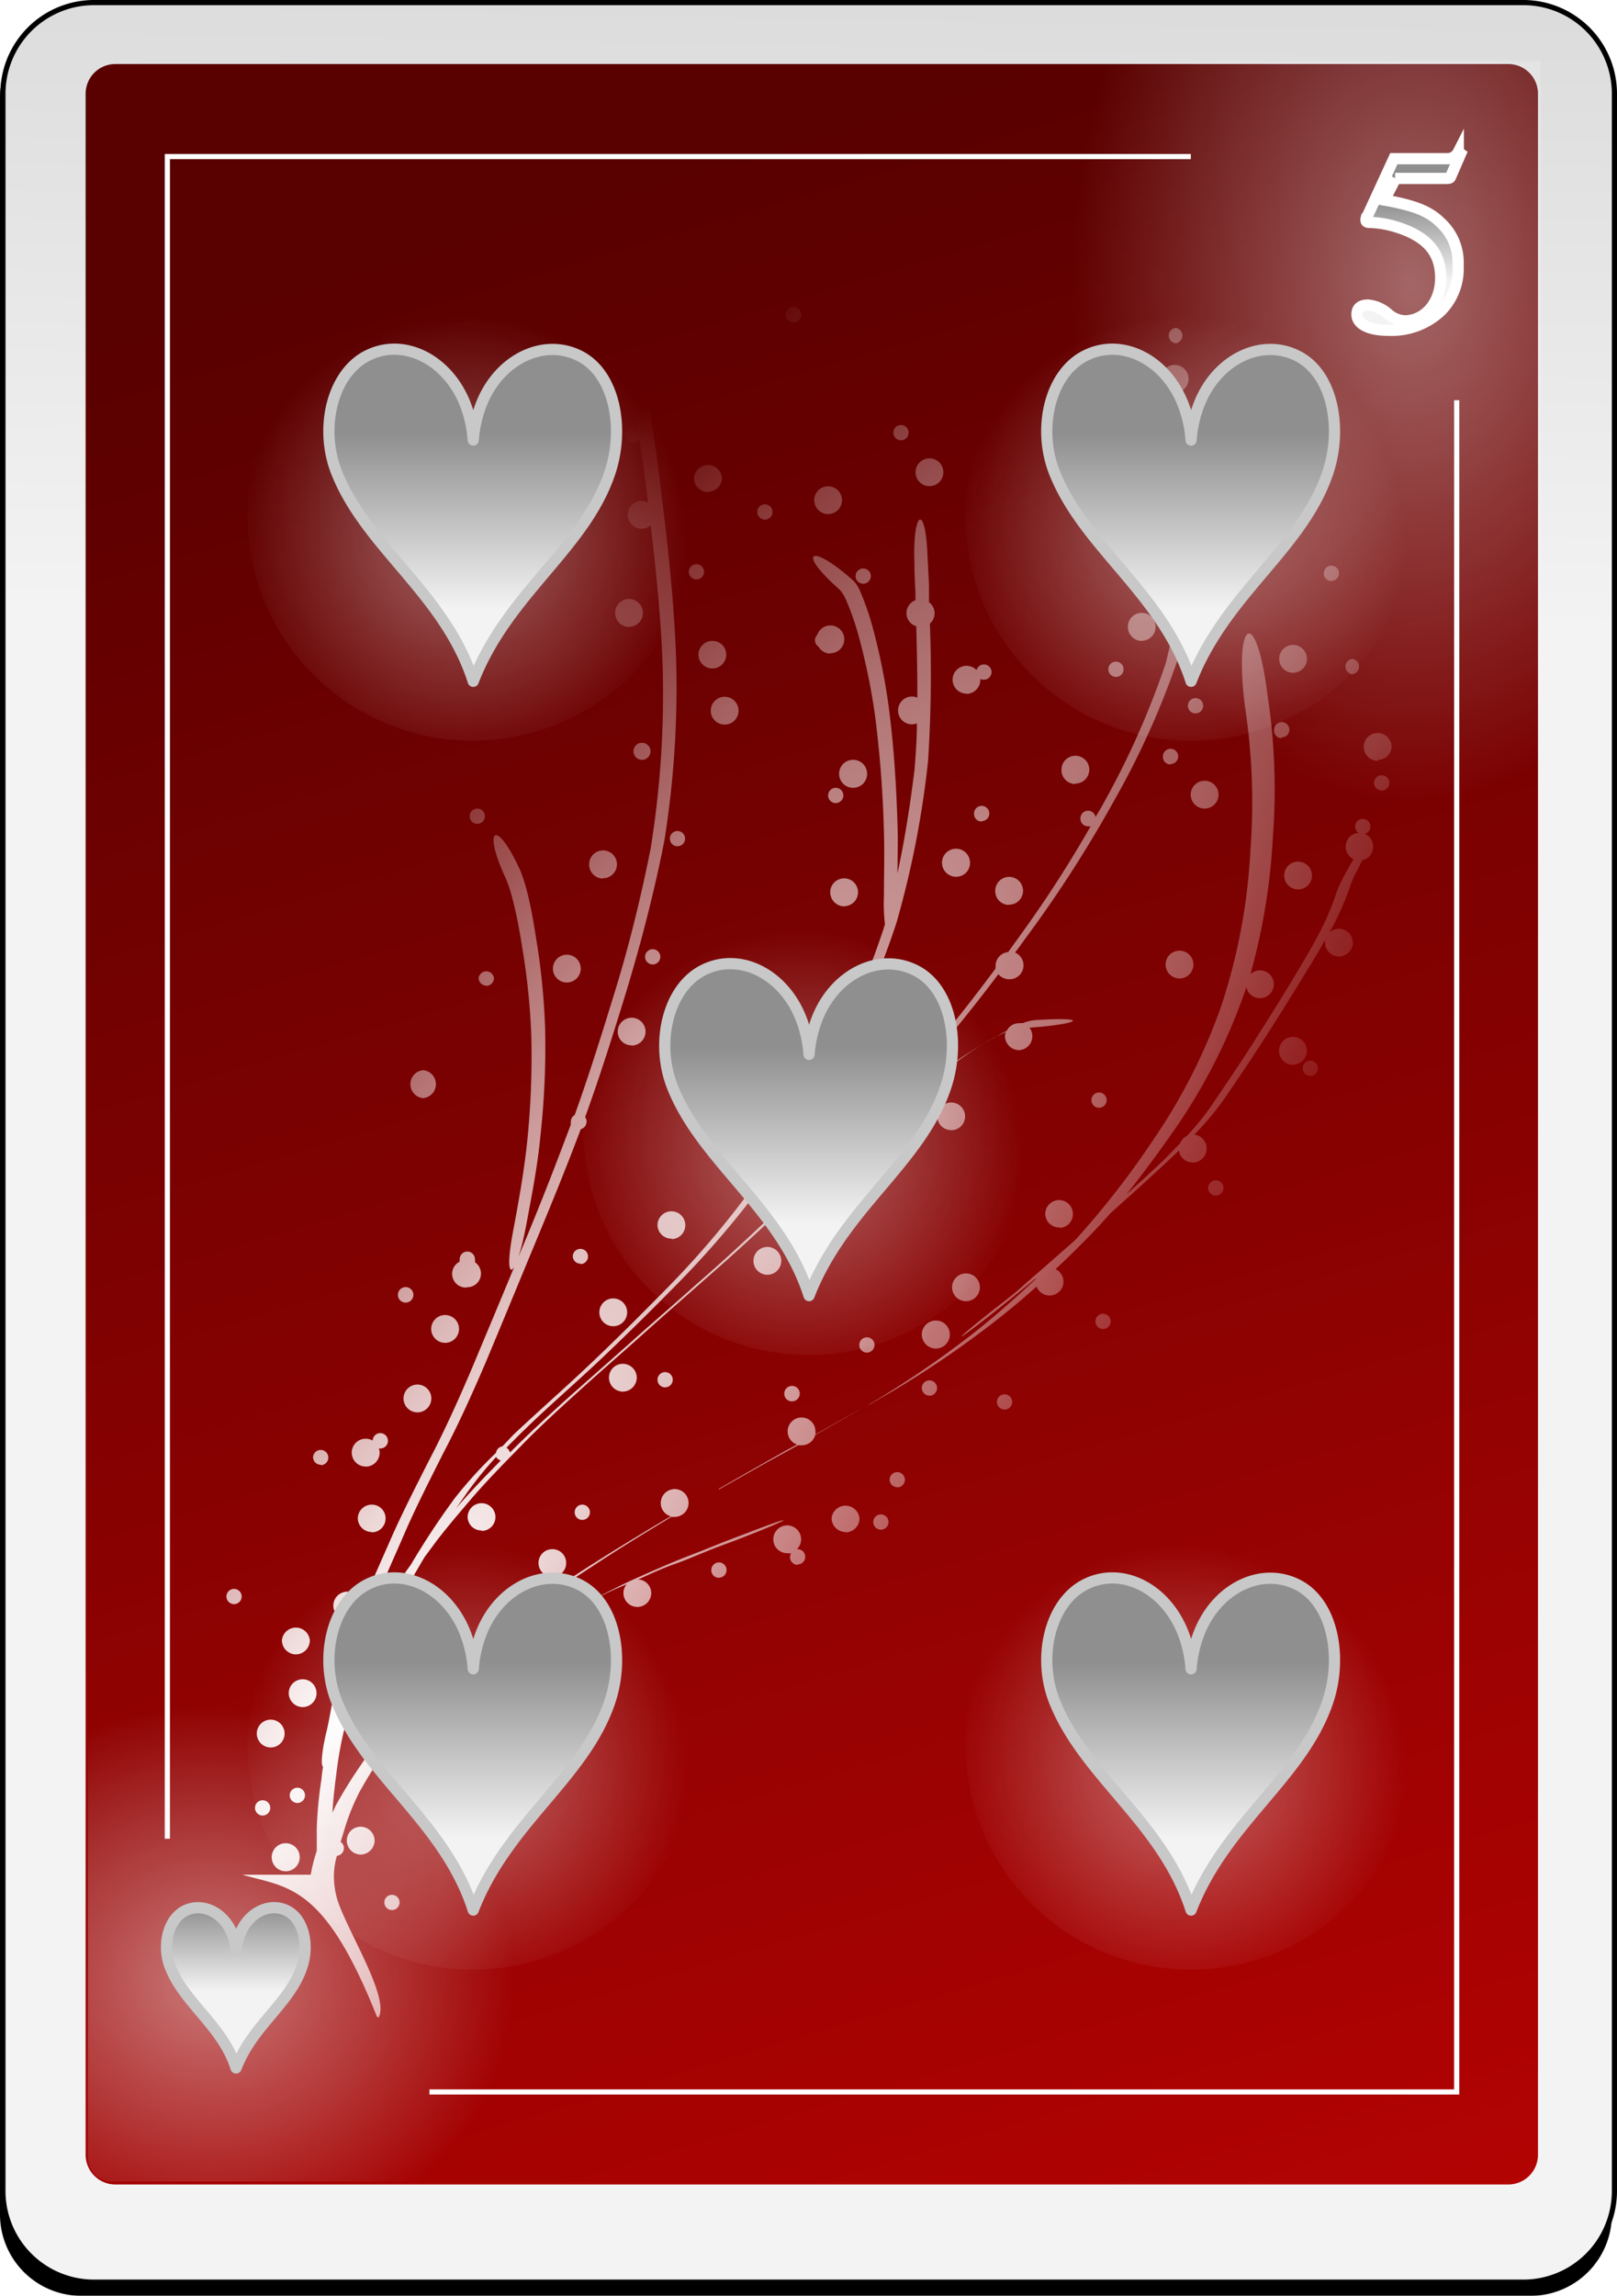 <svg id="Capa_1" data-name="Capa 1" xmlns="http://www.w3.org/2000/svg" xmlns:xlink="http://www.w3.org/1999/xlink" viewBox="0 0 144.26 204.72"><defs><style>.cls-1{filter:url(#h);}.cls-2,.cls-3,.cls-4{fill-rule:evenodd;}.cls-3{stroke:#000;fill:url(#Degradado_sin_nombre_311);}.cls-3,.cls-7{stroke-miterlimit:1.85;stroke-width:0.46px;}.cls-4{fill:url(#Degradado_sin_nombre_312);}.cls-11,.cls-13,.cls-15,.cls-17,.cls-19,.cls-5,.cls-6{isolation:isolate;}.cls-5{opacity:0.47;fill:url(#Degradado_sin_nombre_313);}.cls-6{opacity:0.4;fill:url(#Degradado_sin_nombre_314);}.cls-7{fill:none;}.cls-7,.cls-9{stroke:#fff;}.cls-12,.cls-14,.cls-16,.cls-18,.cls-20,.cls-8{stroke:#c8c8c8;stroke-linejoin:round;}.cls-8{fill:url(#Degradado_sin_nombre_315);}.cls-9{stroke-miterlimit:8.2;fill:url(#Degradado_sin_nombre_316);}.cls-10{fill:url(#Degradado_sin_nombre_317);}.cls-11,.cls-13,.cls-15,.cls-17,.cls-19{opacity:0.4;}.cls-11{fill:url(#Degradado_sin_nombre_318);}.cls-12{fill:url(#Degradado_sin_nombre_319);}.cls-13{fill:url(#Degradado_sin_nombre_320);}.cls-14{fill:url(#Degradado_sin_nombre_321);}.cls-15{fill:url(#Degradado_sin_nombre_322);}.cls-16{fill:url(#Degradado_sin_nombre_323);}.cls-17{fill:url(#Degradado_sin_nombre_324);}.cls-18{fill:url(#Degradado_sin_nombre_325);}.cls-19{fill:url(#Degradado_sin_nombre_326);}.cls-20{fill:url(#Degradado_sin_nombre_327);}</style><filter id="h" name="h"><feGaussianBlur stdDeviation="3.76"/></filter><linearGradient id="Degradado_sin_nombre_311" x1="114.59" y1="781.52" x2="124.07" y2="1295.93" gradientTransform="matrix(0.46, 0, 0, -0.46, 649.37, 425.87)" gradientUnits="userSpaceOnUse"><stop offset="0" stop-color="#f3f3f3"/><stop offset="1" stop-color="#8f8f8f"/></linearGradient><linearGradient id="Degradado_sin_nombre_312" x1="-261.92" y1="1152.18" x2="-129.66" y2="714.54" gradientTransform="matrix(0.49, 0, 0, -0.48, 803.57, 583.97)" gradientUnits="userSpaceOnUse"><stop offset="0" stop-color="#590000"/><stop offset="1" stop-color="#bf0303"/></linearGradient><radialGradient id="Degradado_sin_nombre_313" cx="124.5" cy="1837.59" r="58.67" gradientTransform="matrix(-0.46, 0, 0, 0.42, 705.59, -583.68)" gradientUnits="userSpaceOnUse"><stop offset="0" stop-color="#fff"/><stop offset="1" stop-color="#fff" stop-opacity="0"/></radialGradient><radialGradient id="Degradado_sin_nombre_314" cx="222.6" cy="733.49" r="63.15" gradientTransform="matrix(0.48, 0, 0, -0.73, 648.51, 572.34)" xlink:href="#Degradado_sin_nombre_313"/><linearGradient id="Degradado_sin_nombre_315" x1="308.36" y1="1226.17" x2="308.36" y2="1247.86" gradientTransform="matrix(0.33, 0, 0, -0.35, 549.31, 618.09)" xlink:href="#Degradado_sin_nombre_311"/><linearGradient id="Degradado_sin_nombre_316" x1="414.41" y1="1143.67" x2="414.41" y2="1147.12" gradientTransform="matrix(2.05, 0, 0, -2.05, -94.15, 2380.96)" xlink:href="#Degradado_sin_nombre_311"/><radialGradient id="Degradado_sin_nombre_317" cx="192.28" cy="1160.5" r="25.37" gradientTransform="matrix(1.7, 1.15, 4.4, -6.48, -4772.19, 7461.97)" xlink:href="#Degradado_sin_nombre_313"/><radialGradient id="Degradado_sin_nombre_318" cx="413.11" cy="1066.97" r="26.74" gradientTransform="matrix(0.75, 0, 0, -0.75, 390.86, 914.64)" xlink:href="#Degradado_sin_nombre_313"/><linearGradient id="Degradado_sin_nombre_319" x1="409.47" y1="1077.36" x2="409.47" y2="1099.05" gradientTransform="matrix(0.68, 0, 0, -0.72, 422.64, 896.17)" xlink:href="#Degradado_sin_nombre_311"/><radialGradient id="Degradado_sin_nombre_320" cx="413.11" cy="1066.97" r="26.74" gradientTransform="matrix(0.75, 0, 0, -0.75, 360.9, 859.85)" xlink:href="#Degradado_sin_nombre_313"/><linearGradient id="Degradado_sin_nombre_321" x1="409.47" y1="1077.36" x2="409.47" y2="1099.05" gradientTransform="matrix(0.68, 0, 0, -0.72, 392.68, 841.39)" xlink:href="#Degradado_sin_nombre_311"/><radialGradient id="Degradado_sin_nombre_322" cx="413.11" cy="1066.97" r="26.74" gradientTransform="matrix(0.75, 0, 0, -0.75, 424.94, 859.85)" xlink:href="#Degradado_sin_nombre_313"/><linearGradient id="Degradado_sin_nombre_323" x1="409.47" y1="1077.36" x2="409.47" y2="1099.05" gradientTransform="matrix(0.68, 0, 0, -0.72, 456.72, 841.39)" xlink:href="#Degradado_sin_nombre_311"/><radialGradient id="Degradado_sin_nombre_324" cx="413.11" cy="1066.97" r="26.74" gradientTransform="matrix(0.75, 0, 0, -0.75, 424.94, 969.43)" xlink:href="#Degradado_sin_nombre_313"/><linearGradient id="Degradado_sin_nombre_325" x1="409.47" y1="1077.36" x2="409.47" y2="1099.05" gradientTransform="matrix(0.68, 0, 0, -0.72, 456.72, 950.96)" xlink:href="#Degradado_sin_nombre_311"/><radialGradient id="Degradado_sin_nombre_326" cx="413.11" cy="1066.97" r="26.74" gradientTransform="matrix(0.75, 0, 0, -0.75, 360.9, 969.43)" xlink:href="#Degradado_sin_nombre_313"/><linearGradient id="Degradado_sin_nombre_327" x1="409.47" y1="1077.36" x2="409.47" y2="1099.05" gradientTransform="matrix(0.68, 0, 0, -0.72, 392.68, 950.96)" xlink:href="#Degradado_sin_nombre_311"/></defs><g class="cls-1"><path class="cls-2" d="M636.69,12.84H766a7.24,7.24,0,0,1,7.24,7.24h0V208.86a7.25,7.25,0,0,1-7.24,7.25H636.69a7.26,7.26,0,0,1-7.25-7.25h0V20.08a7.25,7.25,0,0,1,7.25-7.24" transform="translate(-629.44 -11.39)"/></g><path class="cls-3" d="M637.83,11.62H765.34a8.13,8.13,0,0,1,8.13,8.13h0v187a8.13,8.13,0,0,1-8.13,8.14H637.83a8.13,8.13,0,0,1-8.13-8.14h0v-187a8.13,8.13,0,0,1,8.13-8.13" transform="translate(-629.44 -11.39)"/><path class="cls-4" d="M639.73,17.1H764a2.65,2.65,0,0,1,2.65,2.65V203.53a2.65,2.65,0,0,1-2.65,2.65H639.73a2.65,2.65,0,0,1-2.65-2.65V19.75a2.65,2.65,0,0,1,2.65-2.65" transform="translate(-629.44 -11.39)"/><path class="cls-5" d="M689.56,205.91H639.41a2.13,2.13,0,0,1-2.13-2.12h0V158.28a2.13,2.13,0,0,1,2.13-2.12h50.15a2.12,2.12,0,0,1,2.13,2.12h0v45.51a2.12,2.12,0,0,1-2.13,2.12h0" transform="translate(-629.44 -11.39)"/><path class="cls-6" d="M706.88,16.84h60v92.78h-60Z" transform="translate(-629.44 -11.39)"/><path class="cls-7" d="M667.75,197.93H759.4V47.08M735.68,25.35H644.37v150" transform="translate(-629.44 -11.39)"/><path class="cls-8" d="M644.63,186.79c-.74-1.86-.22-4.22,1.29-5s3.38.07,4.18,1.91a5.1,5.1,0,0,1,.4,1.68,5.11,5.11,0,0,1,.41-1.68c.79-1.84,2.67-2.7,4.17-1.91s1.93,3.12,1.29,5c-1.1,3.28-4.4,5.18-5.87,9-1.21-3.77-4.58-5.73-5.87-9Z" transform="translate(-629.44 -11.39)"/><path class="cls-9" d="M753.91,27.3h4.45c.37,0,.46,0,.52-.2l.87-2-.21-.15a1.08,1.08,0,0,1-1,.59h-4.75l-2.48,5.38a.25.25,0,0,0,0,.12c0,.11.09.18.27.18a9,9,0,0,1,2.57.45c2.61.84,3.82,2.25,3.82,4.5S756.52,40,754.75,40a2.46,2.46,0,0,1-1.52-.66,3.12,3.12,0,0,0-1.73-.75c-.66,0-1,.27-1,.84,0,.86,1.07,1.41,2.77,1.41A6.41,6.41,0,0,0,758,39.1a5.33,5.33,0,0,0,1.52-4.05,4.8,4.8,0,0,0-1.57-3.82c-1-1-2.3-1.52-5-2l1-1.93" transform="translate(-629.44 -11.39)"/><path class="cls-10" d="M663.21,191.29c1.08-1.85-3.22-8.39-3.77-10.87a4.25,4.25,0,0,1-.12-.62,6.49,6.49,0,0,1,.18-2.93.68.68,0,0,0,.62-.68.67.67,0,0,0-.29-.56c.14-.47.29-.94.43-1.41a19.65,19.65,0,0,1,1.23-3,39.13,39.13,0,0,1,2.24-3.59c.24-.37.5-.74.76-1.1h.22a1.23,1.23,0,0,0,1.25-1.23,1.19,1.19,0,0,0-.12-.5l.93-1.11a59.45,59.45,0,0,1,4.37-4.18c1.66-1.53,3.42-2.92,5.19-4.31,2.11-1.64,4.35-3.09,6.58-4.55s4.26-2.68,6.42-4a1.45,1.45,0,0,0,.3,0,1.24,1.24,0,0,0,0-2.48,1.25,1.25,0,0,0-1.24,1.25,1.22,1.22,0,0,0,.9,1.18l-.61.35c-2.63,1.57-5.24,3.16-7.81,4.83-2.24,1.46-4.49,2.92-6.61,4.56-1.77,1.38-3.53,2.8-5.19,4.32-1.27,1.14-2.55,2.29-3.74,3.52a1.18,1.18,0,0,0-.62-.17,1.25,1.25,0,0,0-1,2,29.57,29.57,0,0,0-2.08,2.78,40.85,40.85,0,0,0-2.24,3.61l-.29.63c.06-1.26.22-2.5.38-3.74a32.85,32.85,0,0,1,1.07-5.18,31.28,31.28,0,0,1,1.7-4.5,26.38,26.38,0,0,0,1.78-3.33c.11-.25.2-.52.29-.77l.07-.19c.89-1.61,1.81-3.18,2.74-4.77.06-.1.12-.19.17-.29l1.06-1.43c1-1.31,2.09-2.57,3.16-3.83,1.38-1.6,2.87-3.11,4.35-4.62,1.66-1.72,3.43-3.32,5.2-4.93s3.83-3.39,5.74-5.1,4.07-3.6,6.11-5.4c2.3-2,4.53-4.07,6.74-6.17,1.17-1.12,2.33-2.24,3.48-3.38-.23.29,1.11-.73,3.45-2.72s4.56-3.82,6.94-5.63a33.27,33.27,0,0,1,4.65-3.18l1-.45a1.05,1.05,0,0,0-.08.36,1.26,1.26,0,0,0,1.25,1.25,1.24,1.24,0,0,0,.93-2c4.58-.33,5.53-1,.56-.68a3.92,3.92,0,0,0-1.17.28,1.12,1.12,0,0,0-.32,0,1.22,1.22,0,0,0-1.1.68,45.11,45.11,0,0,0-7,4.52c-2.36,1.8-4.65,3.7-6.91,5.62-.93.8-1.55,1.36-1.91,1.7,1.18-1.17,2.36-2.35,3.52-3.54,2.56-2.57,5-5.29,7.33-8,1.46-1.75,2.86-3.54,4.23-5.35a1.27,1.27,0,0,0,1,.45,1.24,1.24,0,0,0,.49-2.38c.62-.83,1.22-1.67,1.83-2.5a112,112,0,0,0,7.08-11.18,73.1,73.1,0,0,0,5.71-12.78,113.26,113.26,0,0,0,2.31-11.88c.76-4.78-.43-4.08-1.19.7a109.09,109.09,0,0,1-2.31,11.87,74.57,74.57,0,0,1-5.72,12.78c-.17.3-.36.6-.53.91a.68.68,0,0,0-1.35.14.67.67,0,0,0,.68.68.59.59,0,0,0,.23,0,107.16,107.16,0,0,1-6.11,9.49l-1.25,1.73a1.23,1.23,0,0,0-1.12,1.21,1.9,1.9,0,0,0,0,.25c-1.66,2.24-3.38,4.45-5.17,6.59-2.35,2.77-4.77,5.48-7.33,8.06-2.41,2.45-4.85,4.89-7.35,7.26-2.21,2.1-4.44,4.17-6.75,6.17-2,1.8-4.09,3.58-6.11,5.4l-5.76,5.1c-1.64,1.5-3.29,3-4.85,4.58a.68.68,0,0,0-.32-.42c.61-.63,1.23-1.24,1.86-1.85,2-1.93,4.17-3.81,6.23-5.74,2.42-2.28,4.79-4.62,7.13-7a83,83,0,0,0,7.4-8.6A96.69,96.69,0,0,0,704,106.16a73.22,73.22,0,0,0,5.43-12.53,85,85,0,0,0,2.8-14.31A118.15,118.15,0,0,0,712.4,67a1.23,1.23,0,0,0,.42-.92,1.25,1.25,0,0,0-.5-1c0-.5,0-1,0-1.52L712.19,61c-.17-4.81-1.35-4.12-1.17.68,0,.85.05,1.71.09,2.56,0,.22,0,.45,0,.67a1.24,1.24,0,0,0-.8,1.16,1.21,1.21,0,0,0,.87,1.16c.06,2.12.11,4.25.1,6.37a1.29,1.29,0,0,0-.48-.1,1.24,1.24,0,1,0,0,2.48,1.28,1.28,0,0,0,.44-.09c0,1.37-.1,2.75-.21,4.12-.38,3.09-.86,6.19-1.52,9.24,0-1.45.05-2.92,0-4.38-.11-3.45-.32-6.9-.77-10.33a55.09,55.09,0,0,0-1.39-7,23.9,23.9,0,0,0-1.16-3.4,3.51,3.51,0,0,0-.55-.91c-3.91-3.51-5.22-2.71-1.28.75a3.51,3.51,0,0,1,.55.88,24.11,24.11,0,0,1,1.18,3.41,56.69,56.69,0,0,1,1.42,6.95,102.14,102.14,0,0,1,.79,10.33c.06,1.93,0,3.85,0,5.77a15.36,15.36,0,0,0,.09,2.49l-.15.48q-1.18,3.54-2.68,7a1.22,1.22,0,0,0-1.07-.63,1.24,1.24,0,0,0,0,2.48l.25,0c-.61,1.27-1.24,2.52-1.93,3.75a97,97,0,0,1-6.75,11.09,80.91,80.91,0,0,1-7.42,8.59c-2.34,2.37-4.7,4.72-7.13,7-2.06,1.93-4.19,3.8-6.25,5.74l-1,1.05a.69.69,0,0,0-.57.58A38.26,38.26,0,0,0,670,145a70.38,70.38,0,0,0-3.91,5.92c-.45.61-.87,1.23-1.26,1.88s-.85,1.34-1.19,2.06a14.55,14.55,0,0,0-.65,1.45s0,0,0,0c-.34.62-.68,1.25-1,1.88-.41.86-.81,1.73-1.19,2.6,0-.15,0-.29.09-.44a36.2,36.2,0,0,1,1-3.56c.49-1.41,1.07-2.77,1.66-4.13.71-1.67,1.46-3.32,2.18-5,1-2.24,2.12-4.43,3.22-6.62,1.41-2.68,2.65-5.43,3.84-8.21,1.42-3.39,2.82-6.79,4.23-10.19s2.9-7,4.23-10.56a.7.7,0,0,0,.52-.67.62.62,0,0,0-.13-.4c1.35-3.73,2.54-7.51,3.7-11.29,1.33-4.4,2.48-8.85,3.37-13.36a86.89,86.89,0,0,0,1.06-15.87c-.16-5.4-.79-10.77-1.45-16.12-.4-3.23-.89-6.44-1.39-9.65a11,11,0,0,0-.72-2.86,1.23,1.23,0,0,0,.39.07,1.25,1.25,0,0,0,1.25-1.24,1.24,1.24,0,0,0-1.25-1.23,1.24,1.24,0,0,0-.9,2.08c-.24.34-.3,1.66,0,3.86.23,1.42.45,2.85.66,4.27a.74.74,0,0,0-.48-.17.68.68,0,1,0,0,1.36.71.71,0,0,0,.61-.36c.22,1.51.43,3,.62,4.55l.14,1.16a1.2,1.2,0,0,0-.56-.15,1.24,1.24,0,1,0,.8,2.18c.51,4.29.95,8.61,1.08,12.93a86.91,86.91,0,0,1-1.08,15.87c-.9,4.51-2,9-3.38,13.37-1.07,3.5-2.18,7-3.4,10.41a.66.66,0,0,0-.34.59.7.7,0,0,0,0,.25l-.27.71c-1.38,3.68-2.83,7.35-4.37,11q-2.11,5.09-4.25,10.18c-1.19,2.79-2.44,5.55-3.85,8.23-1.11,2.2-2.23,4.38-3.23,6.62-.73,1.67-1.47,3.33-2.19,5-.58,1.37-1.18,2.73-1.67,4.13a36.39,36.39,0,0,0-1,3.57c-.22,1-.45,2-.63,3.05-.09.45-.17.89-.27,1.34-.53,2.17-.58,3.28-.38,3.45-.06.36-.11.74-.14,1.11a35.67,35.67,0,0,0-.42,4.38c0,.67,0,1.35,0,2a15.5,15.5,0,0,0-.42,1.52l-.12.61h-6.09c4.09,1.18,7.29.83,12,12.66Zm1.2-9.58a.68.68,0,1,0-.68-.68A.68.68,0,0,0,664.41,181.71Zm-9.49-3.46a1.25,1.25,0,1,0-1.24-1.25A1.25,1.25,0,0,0,654.92,178.25Zm6.69-1.49a1.26,1.26,0,0,0,1.25-1.25,1.25,1.25,0,0,0-1.25-1.23,1.23,1.23,0,0,0-1.23,1.23A1.25,1.25,0,0,0,661.61,176.76Zm-8.74-3.48a.68.68,0,1,0-.68-.68A.68.68,0,0,0,652.87,173.28Zm3.1-1.12a.68.68,0,1,0-.68-.68A.68.68,0,0,0,656,172.16Zm11.71-1.47a1.26,1.26,0,0,0,1.25-1.25,1.24,1.24,0,0,0-2.48,0A1.25,1.25,0,0,0,667.68,170.69Zm2.91-2.12a.68.68,0,1,0-.68-.68A.67.67,0,0,0,670.59,168.57Zm-17-1.36a1.24,1.24,0,1,0-1.24-1.23A1.24,1.24,0,0,0,653.55,167.21Zm2.86-3.6a1.24,1.24,0,0,0,1.23-1.24,1.24,1.24,0,0,0-2.48,0A1.25,1.25,0,0,0,656.41,163.61Zm16.05-.49a.68.68,0,1,0-.68-.68A.67.67,0,0,0,672.46,163.12Zm9-1.11a1.25,1.25,0,0,0,1.24-1.25,1.25,1.25,0,0,0-2.49,0A1.26,1.26,0,0,0,681.45,162Zm-13.26-1.5a1.22,1.22,0,0,0,1.23-1.23,1.24,1.24,0,1,0-1.23,1.23Zm4.85-.3c.06,0,1.46-1,3.74-2.62,1-.72,1.92-1.47,3-2.1a43.79,43.79,0,0,1,4.52-2.41l1-.42a1.21,1.21,0,0,0-.29.78,1.24,1.24,0,1,0,2.48,0,1.22,1.22,0,0,0-1.17-1.21c1.08-.48,2.17-1,3.27-1.38s2.48-1,3.73-1.48l1.59-.59c4.89-1.87,6.17-2.62,1.28-.74l-1.61.61c-1.26.48-2.48,1-3.73,1.47-1.78.69-3.52,1.47-5.26,2.25a68,68,0,0,0-7,3.83c-1,.63-2,1.38-3,2.1a30.22,30.22,0,0,0-2.49,1.91Zm-17.25-1.3a1.25,1.25,0,0,0,1.24-1.25,1.25,1.25,0,0,0-2.49,0A1.26,1.26,0,0,0,655.79,158.91Zm27.08-1.37a.68.68,0,1,0-.68-.68A.68.68,0,0,0,682.87,157.54Zm-22.49-1.74a1.24,1.24,0,0,0,1.23-1.24,1.24,1.24,0,0,0-2.48,0A1.25,1.25,0,0,0,660.38,155.8Zm6.69-.37a1.24,1.24,0,0,0,0-2.48,1.24,1.24,0,1,0,0,2.48Zm-16.8-1a.68.68,0,1,0,0-1.36.68.68,0,1,0,0,1.36Zm43.26-2.36a.68.68,0,1,0-.68-.68A.67.67,0,0,0,693.53,152.08ZM678.72,152a1.23,1.23,0,0,0,1.23-1.24,1.22,1.22,0,0,0-1.23-1.23,1.23,1.23,0,0,0-1.24,1.23A1.25,1.25,0,0,0,678.72,152Zm21.88-1.11a.68.68,0,0,0,0-1.36h-.06a1.22,1.22,0,0,0,.37-.87,1.24,1.24,0,1,0-1.24,1.23,1.29,1.29,0,0,0,.35,0,.72.72,0,0,0-.1.36.69.69,0,0,0,.68.68Zm4.28-2.86a1.25,1.25,0,0,0,1.24-1.24,1.25,1.25,0,0,0-2.49,0A1.25,1.25,0,0,0,704.88,148Zm-42.27,0a1.24,1.24,0,0,0,1.23-1.24,1.22,1.22,0,0,0-1.23-1.23,1.24,1.24,0,0,0-1.25,1.23A1.25,1.25,0,0,0,662.61,148Zm9.78-.13a1.23,1.23,0,0,0,1.25-1.23,1.24,1.24,0,1,0-2.48,0A1.22,1.22,0,0,0,672.39,147.86Zm35.64-.11a.68.68,0,1,0,0-1.36.68.68,0,0,0,0,1.36Zm-26.64-.87a.68.68,0,0,0,0-1.36.68.68,0,1,0,0,1.36ZM670,146.07l1.24-1.76a33.12,33.12,0,0,1,2.46-3,.7.7,0,0,0,.42.31c-1.33,1.35-2.66,2.72-3.9,4.16l-.22.26Zm23.58-1.87,4-2.26,3.06-1.68a1.29,1.29,0,0,0,.35,0,1.22,1.22,0,0,0,1.18-.91q2.14-1.21,4.26-2.44l-4.24,2.39a1.18,1.18,0,0,0,0-.27,1.24,1.24,0,1,0-1.64,1.17l-1,.54q-3,1.69-6,3.42Zm15.91-.18a.68.68,0,1,0-.68-.68A.68.68,0,0,0,709.53,144Zm-47.43-1.85a1.25,1.25,0,0,0,1.25-1.25,1.16,1.16,0,0,0-.07-.37h.13a.68.68,0,0,0,.68-.68.69.69,0,0,0-.68-.69.68.68,0,0,0-.68.66,1.34,1.34,0,0,0-.63-.16,1.24,1.24,0,0,0,0,2.48Zm-4-.13a.68.68,0,1,0-.69-.68A.68.68,0,0,0,658.08,142Zm8.62-4.71a1.24,1.24,0,0,0,0-2.48,1.24,1.24,0,1,0,0,2.48Zm52.38-.25a.68.68,0,1,0,0-1.36.68.68,0,1,0,0,1.36Zm-12.1-.42,1.85-1.07a87.94,87.94,0,0,0,8.91-6q2.18-1.67,4.2-3.48a1.24,1.24,0,0,0,2.4-.42,1.25,1.25,0,0,0-.71-1.13c1-.92,1.93-1.85,2.88-2.81.69-.7,1.35-1.42,2-2.16l.1-.09c2-1.8,4-3.58,5.94-5.43l.09-.1a1.24,1.24,0,0,0,2.47-.17,1.25,1.25,0,0,0-1.1-1.24,25.57,25.57,0,0,0,3.09-3.79c1.17-1.72,2.33-3.45,3.45-5.2s2.22-3.51,3.29-5.28c.62-1,1.24-2,1.84-3.1a1,1,0,0,0,0,.25,1.24,1.24,0,0,0,1.23,1.24,1.25,1.25,0,0,0,1.25-1.24,1.24,1.24,0,0,0-1.25-1.23,1.21,1.21,0,0,0-.85.34l.49-.91a26.33,26.33,0,0,0,1.27-2.94,11.36,11.36,0,0,1,.44-1.15c.29-.56.52-1,.71-1.44a1.24,1.24,0,0,0,1-1.22,1.26,1.26,0,0,0-.75-1.15.66.66,0,0,0,.5-.65.68.68,0,1,0-1.36,0,.71.71,0,0,0,.31.57A1.23,1.23,0,0,0,750.2,88c-.37.61-.78,1.35-1.25,2.29a12.27,12.27,0,0,0-.43,1.15,24.39,24.39,0,0,1-1.26,2.93c-.82,1.58-1.75,3.12-2.67,4.65-1.07,1.77-2.18,3.52-3.29,5.27s-2.28,3.48-3.45,5.2a23.12,23.12,0,0,1-2.53,3.2,1.29,1.29,0,0,0-.61.67l-1.39,1.42q-1.68,1.59-3.39,3.13c1.59-2,3.06-4,4.49-6.07a51.1,51.1,0,0,0,6-11.79c.08-.21.14-.43.21-.64a1.24,1.24,0,1,0,.37-1.16A56.22,56.22,0,0,0,743,86a55.84,55.84,0,0,0-.49-12.72c-1-7.9-3-6.79-2,1.11A56.61,56.61,0,0,1,741,87.14a52.85,52.85,0,0,1-2.62,14,50.88,50.88,0,0,1-6,11.81,76,76,0,0,1-7,9c-1.47,1.3-2.95,2.6-4.44,3.88-1.07,1-2.21,1.82-3.33,2.71-3.91,3.13-2.68,2.41,1.23-.71,1-.81,2-1.6,3-2.45a.2.2,0,0,0,0,.07c-2,1.86-4,3.64-6.16,5.29a87.1,87.1,0,0,1-8.75,5.91Zm-6.87-.31a.69.69,0,1,0-.68-.69A.68.68,0,0,0,700.11,136.35Zm12.4-.51a.71.71,0,0,0,.55-.68.68.68,0,1,0-1.36,0,.69.69,0,0,0,.68.68ZM685,135.48a1.26,1.26,0,0,0,1.25-1.25A1.25,1.25,0,0,0,685,133a1.23,1.23,0,0,0-1.23,1.23A1.25,1.25,0,0,0,685,135.48Zm3.78-.38a.68.68,0,1,0-.68-.68A.68.68,0,0,0,688.82,135.1Zm18-3.1a.68.68,0,1,0-.68-.68A.68.68,0,0,0,706.8,132Zm6.13-.36a1.25,1.25,0,1,0-1.23-1.25A1.26,1.26,0,0,0,712.93,131.64Zm-43.76-.51a1.24,1.24,0,1,0-1.24-1.23A1.24,1.24,0,0,0,669.17,131.13Zm58.7-1.23a.68.68,0,1,0-.68-.68A.68.68,0,0,0,727.87,129.9Zm-43.7-.25a1.24,1.24,0,1,0,0-2.48,1.24,1.24,0,0,0,0,2.48Zm-18.53-2.11a.69.69,0,1,0-.68-.69A.68.68,0,0,0,665.64,127.54Zm50-.12a1.24,1.24,0,1,0,0-2.48,1.24,1.24,0,1,0,0,2.48Zm-44.5-1.25a1.22,1.22,0,0,0,1.23-1.23,1.24,1.24,0,0,0-.54-1,.59.59,0,0,0,0-.27.68.68,0,0,0-1.36,0,.54.54,0,0,0,0,.22,1.22,1.22,0,0,0,.58,2.31Zm26.78-1.11a1.24,1.24,0,0,0,0-2.48,1.24,1.24,0,1,0,0,2.48Zm-22.84-.45c.29,0,.85-1.43,1.33-4s1-5.19,1.25-7.82a72.17,72.17,0,0,0,.43-9.75,61.2,61.2,0,0,0-.69-7.28c-.26-1.62-.5-3.24-.91-4.83a16.39,16.39,0,0,0-.58-1.84c-2.15-4.79-3.5-4-1.28.73a13,13,0,0,1,.58,1.83c.42,1.59.68,3.22.94,4.84a60.89,60.89,0,0,1,.71,7.26,73.74,73.74,0,0,1-.4,9.74c-.29,2.62-.76,5.22-1.25,7.82-.42,2.26-.38,3.31-.13,3.29Zm26.49,0a.69.69,0,0,0,0-1.37.69.69,0,0,0,0,1.37Zm-20.33-.5a.68.68,0,1,0-.68-.68A.68.68,0,0,0,681.26,124.07Zm8.13-2.23a1.24,1.24,0,1,0-1.25-1.24A1.24,1.24,0,0,0,689.39,121.84Zm34.58-1a1.22,1.22,0,0,0,1.23-1.23,1.24,1.24,0,0,0-1.23-1.25,1.25,1.25,0,0,0-1.24,1.25A1.24,1.24,0,0,0,724,120.84ZM737.91,118a.68.68,0,1,0-.68-.68A.68.68,0,0,0,737.91,118Zm-23.62-5.83a1.23,1.23,0,0,0,1.25-1.23,1.24,1.24,0,1,0-2.48,0A1.22,1.22,0,0,0,714.29,112.16Zm13.2-2a.68.68,0,1,0,0-1.36.68.68,0,1,0,0,1.36Zm-60.3-.86a1.25,1.25,0,0,0,0-2.49,1.25,1.25,0,0,0,0,2.49Zm31.37-.5a1.24,1.24,0,0,0,0-2.48,1.24,1.24,0,1,0,0,2.48Zm47.78-1.48a.68.68,0,1,0,0-1.36.68.68,0,1,0,0,1.36Zm-1.55-1a1.24,1.24,0,1,0-1.24-1.23A1.24,1.24,0,0,0,744.79,106.34ZM706.24,106a1.25,1.25,0,0,0,0-2.5,1.25,1.25,0,0,0,0,2.5Zm-20.46-1.38a1.24,1.24,0,1,0-1.23-1.23A1.22,1.22,0,0,0,685.78,104.6Zm-12.95-5.32a.7.7,0,0,0,.68-.69.69.69,0,0,0-1.37,0A.7.7,0,0,0,672.83,99.28ZM680,99a1.24,1.24,0,1,0-1.23-1.23A1.24,1.24,0,0,0,680,99Zm54.67-.36a1.24,1.24,0,1,0,0-2.48,1.24,1.24,0,0,0,0,2.48Zm-47-1.25a.68.68,0,1,0,0-1.36.68.68,0,1,0,0,1.36Zm17.17-5.2A1.24,1.24,0,1,0,703.51,91,1.26,1.26,0,0,0,704.76,92.21Zm14.62-.13a1.24,1.24,0,1,0-1.23-1.23A1.23,1.23,0,0,0,719.38,92.08Zm25.79-1.36a1.24,1.24,0,0,0,0-2.48,1.24,1.24,0,1,0,0,2.48Zm-62-1a1.24,1.24,0,0,0,1.23-1.24,1.24,1.24,0,0,0-2.48,0A1.25,1.25,0,0,0,683.19,89.73Zm31.48-.13a1.23,1.23,0,0,0,1.25-1.23,1.25,1.25,0,1,0-1.25,1.23Zm-24.85-2.72a.68.68,0,1,0,0-1.36.68.68,0,1,0,0,1.36Zm-17.86-2a.68.68,0,1,0,0-1.36.68.68,0,1,0,0,1.36Zm45-.24a.68.68,0,1,0-.68-.68A.68.68,0,0,0,717,84.65Zm19.89-1.12a1.24,1.24,0,1,0,0-2.48,1.24,1.24,0,0,0,0,2.48ZM704,83a.68.68,0,1,0-.68-.68A.68.68,0,0,0,704,83Zm48.71-1.12a.68.68,0,0,0,0-1.36.68.68,0,0,0,0,1.36Zm-47.16-.24a1.25,1.25,0,0,0,0-2.5,1.25,1.25,0,0,0,0,2.5Zm19.84-.38a1.24,1.24,0,1,0-1.25-1.25A1.24,1.24,0,0,0,725.34,81.3Zm8.49-1.74a.68.68,0,1,0-.69-.68A.68.68,0,0,0,733.83,79.56Zm18.53-.38A1.22,1.22,0,0,0,753.59,78a1.24,1.24,0,1,0-1.23,1.23Zm-65.62,0a.76.76,0,1,0-.15,0Zm57-2a.68.68,0,0,0,.68-.68.68.68,0,1,0-1.36,0A.67.67,0,0,0,743.74,77.21ZM694.1,76a1.24,1.24,0,1,0-1.25-1.25A1.24,1.24,0,0,0,694.1,76Zm42-1a.68.68,0,0,0,.68-.68.68.68,0,1,0-1.36,0A.67.67,0,0,0,736.06,75Zm-20.4-1.74A1.25,1.25,0,0,0,716.9,72s0,0,0-.07a.66.66,0,0,0,.32.07.68.68,0,1,0,0-1.36.68.68,0,0,0-.66.5,1.24,1.24,0,1,0-.89,2.1ZM729,71.75a.68.68,0,1,0-.68-.68A.68.68,0,0,0,729,71.75Zm21.08-.24a.69.69,0,0,0,0-1.37.69.69,0,0,0,0,1.37Zm-5.28-.13a1.24,1.24,0,1,0-1.24-1.24A1.24,1.24,0,0,0,744.79,71.38ZM693,71a1.24,1.24,0,0,0,1.23-1.24A1.22,1.22,0,0,0,693,68.54a1.24,1.24,0,0,0-1.25,1.23A1.25,1.25,0,0,0,693,71Zm10.53-1.36A1.24,1.24,0,1,0,702.35,68a.7.7,0,0,0-.2.48.67.67,0,0,0,.31.57,1.23,1.23,0,0,0,1,.62Zm27.77-1.11a1.25,1.25,0,0,0,1.24-1.25,1.24,1.24,0,0,0-2.48,0A1.25,1.25,0,0,0,731.28,68.54Zm-45.75-1.25a1.24,1.24,0,1,0-1.23-1.23A1.24,1.24,0,0,0,685.53,67.29Zm20.9-3.84a.68.68,0,0,0,0-1.36.68.68,0,0,0,0,1.36Zm41.77-.25a.68.68,0,1,0-.68-.68A.67.67,0,0,0,748.2,63.2Zm-56.65-.13a.68.68,0,0,0,0-1.36.68.68,0,1,0,0,1.36Zm48-2.85a.68.68,0,1,0-.68-.68A.68.68,0,0,0,739.52,60.22Zm2.67-1A1.25,1.25,0,0,0,743.43,58a1.24,1.24,0,1,0-1.24,1.24Zm-44.56-1.49a.68.68,0,1,0,0-1.36.68.68,0,1,0,0,1.36Zm5.64-.49a1.24,1.24,0,0,0,0-2.48,1.24,1.24,0,1,0,0,2.48Zm-10.67-2A1.23,1.23,0,0,0,693.85,54a1.25,1.25,0,0,0-2.49,0A1.23,1.23,0,0,0,692.6,55.26Zm35.76-.36a.69.69,0,0,0,.68-.7.68.68,0,0,0-1.36,0A.7.7,0,0,0,728.36,54.9Zm-16.05-.13a1.24,1.24,0,1,0,0-2.48,1.24,1.24,0,0,0,0,2.48Zm21.39-1.25a.68.68,0,1,0,0-1.36.68.68,0,1,0,0,1.36Zm-23.93-2.84a.68.68,0,0,0,0-1.36.68.68,0,0,0,0,1.36Zm-26.58-.37a1.24,1.24,0,1,0-1.25-1.25A1.24,1.24,0,0,0,683.19,50.31Zm46.67-3a.68.68,0,1,0-.69-.68A.69.69,0,0,0,729.86,47.34Zm4.4-.87A1.24,1.24,0,1,0,733,45.22,1.26,1.26,0,0,0,734.26,46.47ZM681.5,44.6a.68.68,0,1,0,0-1.36.68.68,0,0,0,0,1.36ZM734.32,42a.69.69,0,0,0,0-1.37.69.69,0,0,0,0,1.37Zm-34.09-1.87a.69.69,0,1,0-.69-.68A.69.69,0,0,0,700.23,40.14Zm-17.48-3.35a.68.68,0,1,0-.68-.68A.68.68,0,0,0,682.75,36.79Zm3.46-2.48a.68.68,0,1,0-.68-.68A.67.67,0,0,0,686.21,34.31Z" transform="translate(-629.44 -11.39)"/><path class="cls-11" d="M721.69,112.12A20.11,20.11,0,1,1,701.58,92a20.11,20.11,0,0,1,20.11,20.11Z" transform="translate(-629.44 -11.39)"/><path class="cls-12" d="M689.44,108.33c-1.54-3.87-.46-8.76,2.68-10.4s7,.13,8.67,4a10.93,10.93,0,0,1,.83,3.48,11,11,0,0,1,.84-3.48c1.66-3.83,5.54-5.6,8.68-4s4,6.47,2.67,10.4c-2.28,6.79-9.15,10.74-12.19,18.59-2.51-7.81-9.51-11.9-12.18-18.59Z" transform="translate(-629.44 -11.39)"/><path class="cls-13" d="M691.73,57.33a20.11,20.11,0,1,1-20.11-20.11,20.11,20.11,0,0,1,20.11,20.11Z" transform="translate(-629.44 -11.39)"/><path class="cls-14" d="M659.48,53.54c-1.55-3.87-.46-8.76,2.67-10.4s7,.13,8.68,4a10.93,10.93,0,0,1,.83,3.49,10.94,10.94,0,0,1,.84-3.49c1.66-3.83,5.54-5.6,8.67-4s4,6.47,2.68,10.4c-2.28,6.8-9.15,10.75-12.19,18.6-2.51-7.82-9.51-11.9-12.18-18.6Z" transform="translate(-629.44 -11.39)"/><path class="cls-15" d="M755.78,57.33a20.11,20.11,0,1,1-20.11-20.11,20.11,20.11,0,0,1,20.11,20.11Z" transform="translate(-629.44 -11.39)"/><path class="cls-16" d="M723.52,53.54c-1.54-3.87-.46-8.76,2.68-10.4s7,.13,8.67,4a10.67,10.67,0,0,1,.83,3.49,10.94,10.94,0,0,1,.84-3.49c1.66-3.83,5.54-5.6,8.68-4s4,6.47,2.68,10.4c-2.29,6.8-9.15,10.75-12.2,18.6-2.51-7.82-9.51-11.9-12.18-18.6Z" transform="translate(-629.44 -11.39)"/><path class="cls-17" d="M755.78,166.91a20.11,20.11,0,1,1-20.11-20.11,20.12,20.12,0,0,1,20.11,20.11Z" transform="translate(-629.44 -11.39)"/><path class="cls-18" d="M723.52,163.11c-1.54-3.86-.46-8.75,2.68-10.4s7,.13,8.67,4a10.73,10.73,0,0,1,.83,3.49,11,11,0,0,1,.84-3.49c1.66-3.83,5.54-5.6,8.68-4s4,6.47,2.68,10.4c-2.29,6.8-9.15,10.75-12.2,18.6-2.51-7.82-9.51-11.9-12.18-18.6Z" transform="translate(-629.44 -11.39)"/><path class="cls-19" d="M691.73,166.91a20.11,20.11,0,1,1-20.11-20.11,20.11,20.11,0,0,1,20.11,20.11Z" transform="translate(-629.44 -11.39)"/><path class="cls-20" d="M659.48,163.11c-1.55-3.86-.46-8.75,2.67-10.4s7,.13,8.68,4a11,11,0,0,1,.83,3.49,11,11,0,0,1,.84-3.49c1.66-3.83,5.54-5.6,8.67-4s4,6.47,2.68,10.4c-2.28,6.8-9.15,10.75-12.19,18.6-2.51-7.82-9.51-11.9-12.18-18.6Z" transform="translate(-629.44 -11.39)"/></svg>